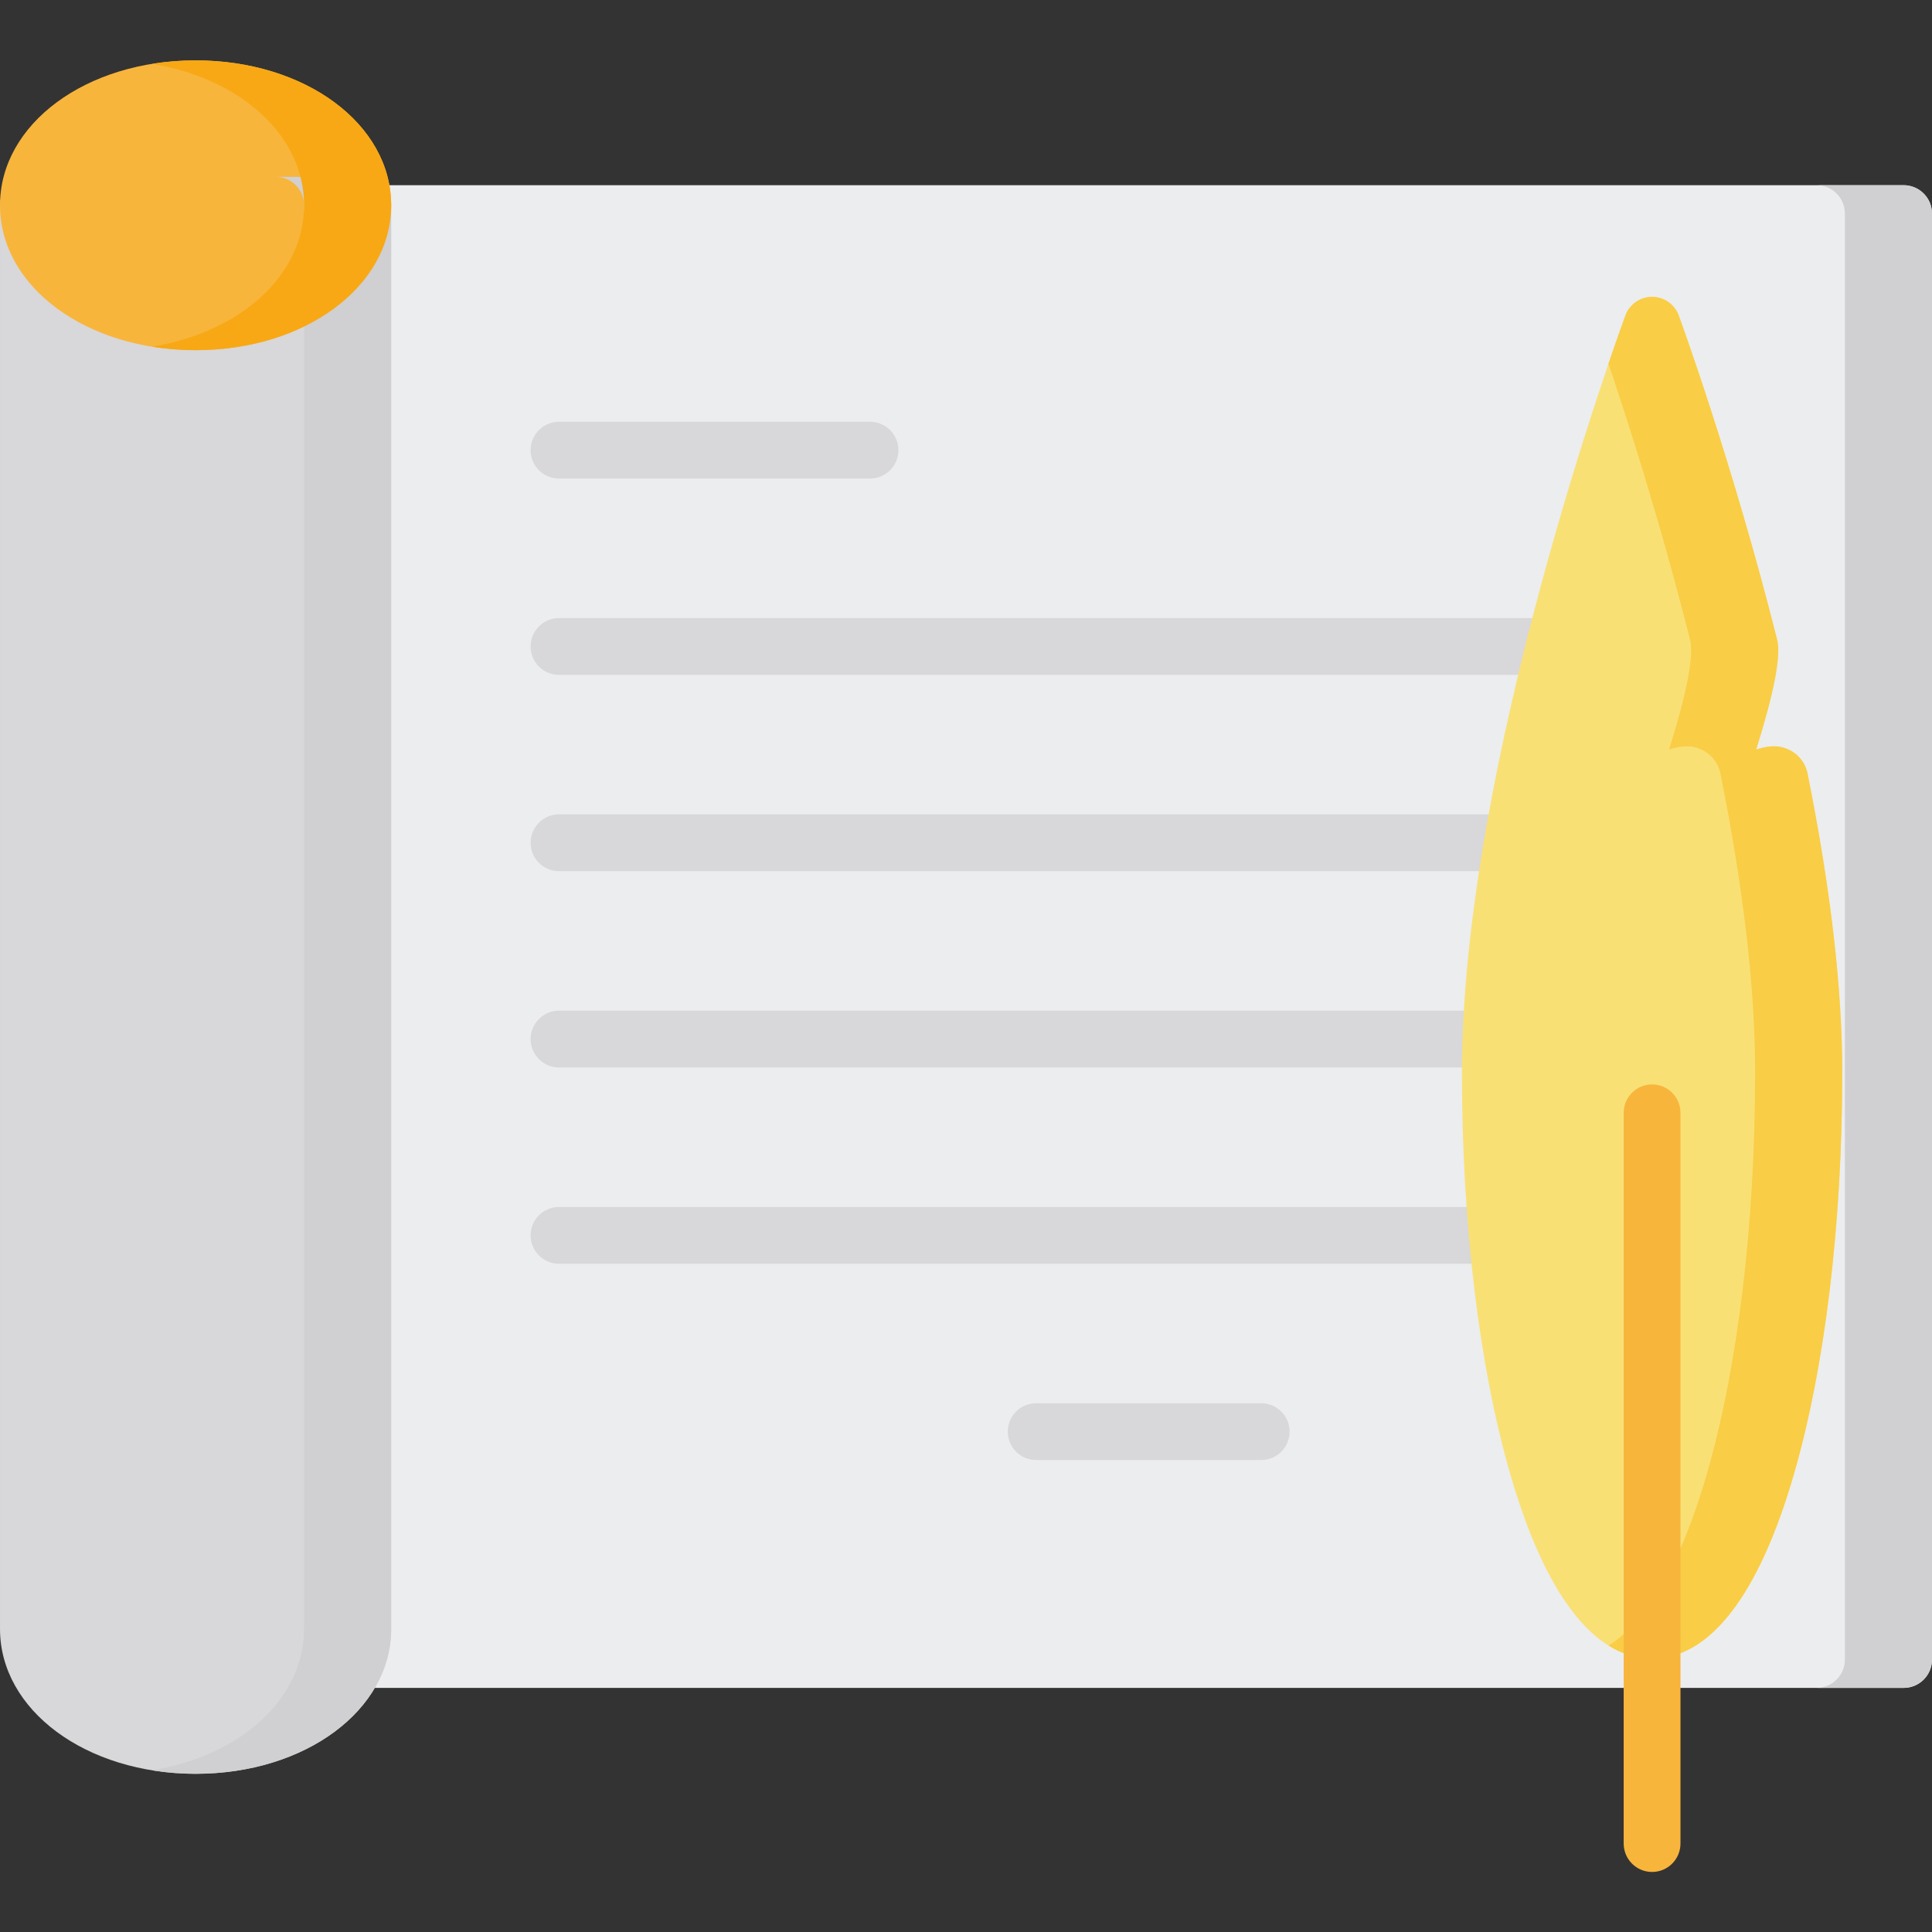 <svg xmlns:dc="http://purl.org/dc/elements/1.1/" xmlns:cc="http://creativecommons.org/ns#" xmlns:rdf="http://www.w3.org/1999/02/22-rdf-syntax-ns#" xmlns:svg="http://www.w3.org/2000/svg" xmlns="http://www.w3.org/2000/svg" height="512pt" viewBox="0 -16 512 512" width="512pt" version="1.1" id="svg865"><rect x="0" y="-16" width="512" height="512" fill="#333333" stroke="none"/><path d="m504.473 33.082h-408.336c-4.156 0-7.523 3.367-7.523 7.523v383.184c0 4.156 3.367 7.523 7.523 7.523h408.336c4.156 0 7.527-3.367 7.527-7.523v-383.184c0-4.156-3.371-7.523-7.527-7.523zm0 0" fill="#ecedef" id="path833" fill-opacity="1"/><path d="m96.137 30.875h-88.609c-4.16 0-7.527 3.367-7.527 7.523v377.273c0 21.535 22.766 38.402 51.832 38.402 29.062 0 51.832-16.867 51.832-38.402v-377.273c0-4.156-3.371-7.523-7.527-7.523zm0 0" fill="#d8d7d9" id="path835" fill-opacity="1"/><path d="m51.832 0c-29.066 0-51.832 16.867-51.832 38.398 0 21.535 22.766 38.402 51.832 38.402 29.062 0 51.832-16.867 51.832-38.402 0-21.531-22.77-38.398-51.832-38.398zm0 0" fill="#f8b53c" id="path837"/><g fill="#d8d7d9" id="g851" fill-opacity="1"><path d="m230.555 110.824h-82.406c-4.156 0-7.527-3.371-7.527-7.527s3.371-7.523 7.527-7.523h82.406c4.16 0 7.527 3.367 7.527 7.523s-3.367 7.527-7.527 7.527zm0 0" id="path839" fill="#d8d7d9" fill-opacity="1"/><path d="m430.191 162.844h-282.043c-4.156 0-7.527-3.367-7.527-7.523s3.371-7.527 7.527-7.527h282.043c4.156 0 7.523 3.371 7.523 7.527s-3.367 7.523-7.523 7.523zm0 0" id="path841" fill="#d8d7d9" fill-opacity="1"/><path d="m430.191 214.863h-282.043c-4.156 0-7.527-3.367-7.527-7.523s3.371-7.527 7.527-7.527h282.043c4.156 0 7.523 3.371 7.523 7.527s-3.367 7.523-7.523 7.523zm0 0" id="path843" fill="#d8d7d9" fill-opacity="1"/><path d="m430.191 266.887h-282.043c-4.156 0-7.527-3.371-7.527-7.527s3.371-7.523 7.527-7.523h282.043c4.156 0 7.523 3.367 7.523 7.523s-3.367 7.527-7.523 7.527zm0 0" id="path845" fill="#d8d7d9" fill-opacity="1"/><path d="m430.191 318.906h-282.043c-4.156 0-7.527-3.371-7.527-7.527s3.371-7.523 7.527-7.523h282.043c4.156 0 7.523 3.367 7.523 7.523s-3.367 7.527-7.523 7.527zm0 0" id="path847" fill="#d8d7d9" fill-opacity="1"/><path d="m334.23 370.926h-59.625c-4.156 0-7.527-3.367-7.527-7.523s3.371-7.527 7.527-7.527h59.625c4.156 0 7.523 3.371 7.523 7.527s-3.367 7.523-7.523 7.523zm0 0" id="path849" fill="#d8d7d9" fill-opacity="1"/></g><path d="m479.023 189.031c-.605-3.012-2.656-5.473-5.492-6.574-1.254-.488-3.43-1.332-8.129.18 4.746-15.137 6.617-24.879 5.566-29.059-11.926-47.367-25.949-85.602-26.09-85.98-1.09-2.961-3.91-4.926-7.062-4.926s-5.973 1.965-7.062 4.926c-1.77 4.801-43.332 118.555-43.332 200.594 0 40.176 4.566 78.043 12.855 106.625 9.242 31.875 22.223 48.727 37.539 48.727s28.297-16.852 37.539-48.727c8.289-28.582 12.855-66.449 12.855-106.625 0-22.172-3.09-48.805-9.188-79.16zm0 0" fill="#f9e075" id="path853" fill-opacity="1"/><path d="m504.473 33.082h-23.078c4.16 0 7.527 3.367 7.527 7.523v383.184c0 4.156-3.367 7.523-7.527 7.523h23.078c4.16 0 7.527-3.367 7.527-7.523v-383.184c0-4.156-3.371-7.523-7.527-7.523zm0 0" fill="#d0cfd1" id="path855" fill-opacity="1"/><path d="m96.137 30.875h-23.078c4.16 0 7.527 3.367 7.527 7.523v377.273c0 18.586-16.965 33.684-40.293 37.473 3.703.602 7.559.93 11.539.93 29.066 0 51.832-16.867 51.832-38.402v-377.273c0-4.156-3.371-7.523-7.527-7.523zm0 0" fill="#d0cfd1" id="path857" fill-opacity="1"/><path d="m51.832 0c-3.98 0-7.84.328-11.539.93 23.328 3.789 40.293 18.887 40.293 37.469 0 18.582-16.965 33.684-40.293 37.473 3.699.602 7.559.93 11.539.93 29.062 0 51.832-16.867 51.832-38.402 0-21.531-22.77-38.398-51.832-38.398zm0 0" fill="#f8a814" id="path859"/><path d="m479.023 189.031c-.605-3.012-2.656-5.473-5.492-6.574-1.254-.488-3.43-1.332-8.129.18 4.746-15.137 6.617-24.879 5.566-29.059-11.926-47.367-25.949-85.602-26.09-85.98-1.09-2.961-3.91-4.926-7.062-4.926s-5.973 1.965-7.062 4.926c-.32.879-1.988 5.438-4.492 12.781 5.125 15.129 13.824 42.207 21.629 73.199 1.051 4.18-.82 13.922-5.566 29.059 4.699-1.512 6.875-.668 8.129-.18 2.836 1.102 4.887 3.562 5.492 6.574 6.098 30.355 9.188 56.984 9.188 79.16 0 40.176-4.566 78.043-12.855 106.625-6.82 23.516-15.676 38.844-26 45.27 3.668 2.285 7.523 3.457 11.539 3.457 15.316 0 28.297-16.852 37.539-48.727 8.289-28.582 12.855-66.449 12.855-106.625 0-22.172-3.09-48.805-9.188-79.16zm0 0" fill="#f9cd45" id="path861" fill-opacity="1"/><path d="m437.816 480.086c-4.156 0-7.523-3.371-7.523-7.527v-193.652c0-4.156 3.367-7.527 7.523-7.527 4.16 0 7.527 3.371 7.527 7.527v193.652c0 4.156-3.367 7.527-7.527 7.527zm0 0" fill="#f8b53c" id="path863" fill-opacity="1"/></svg>